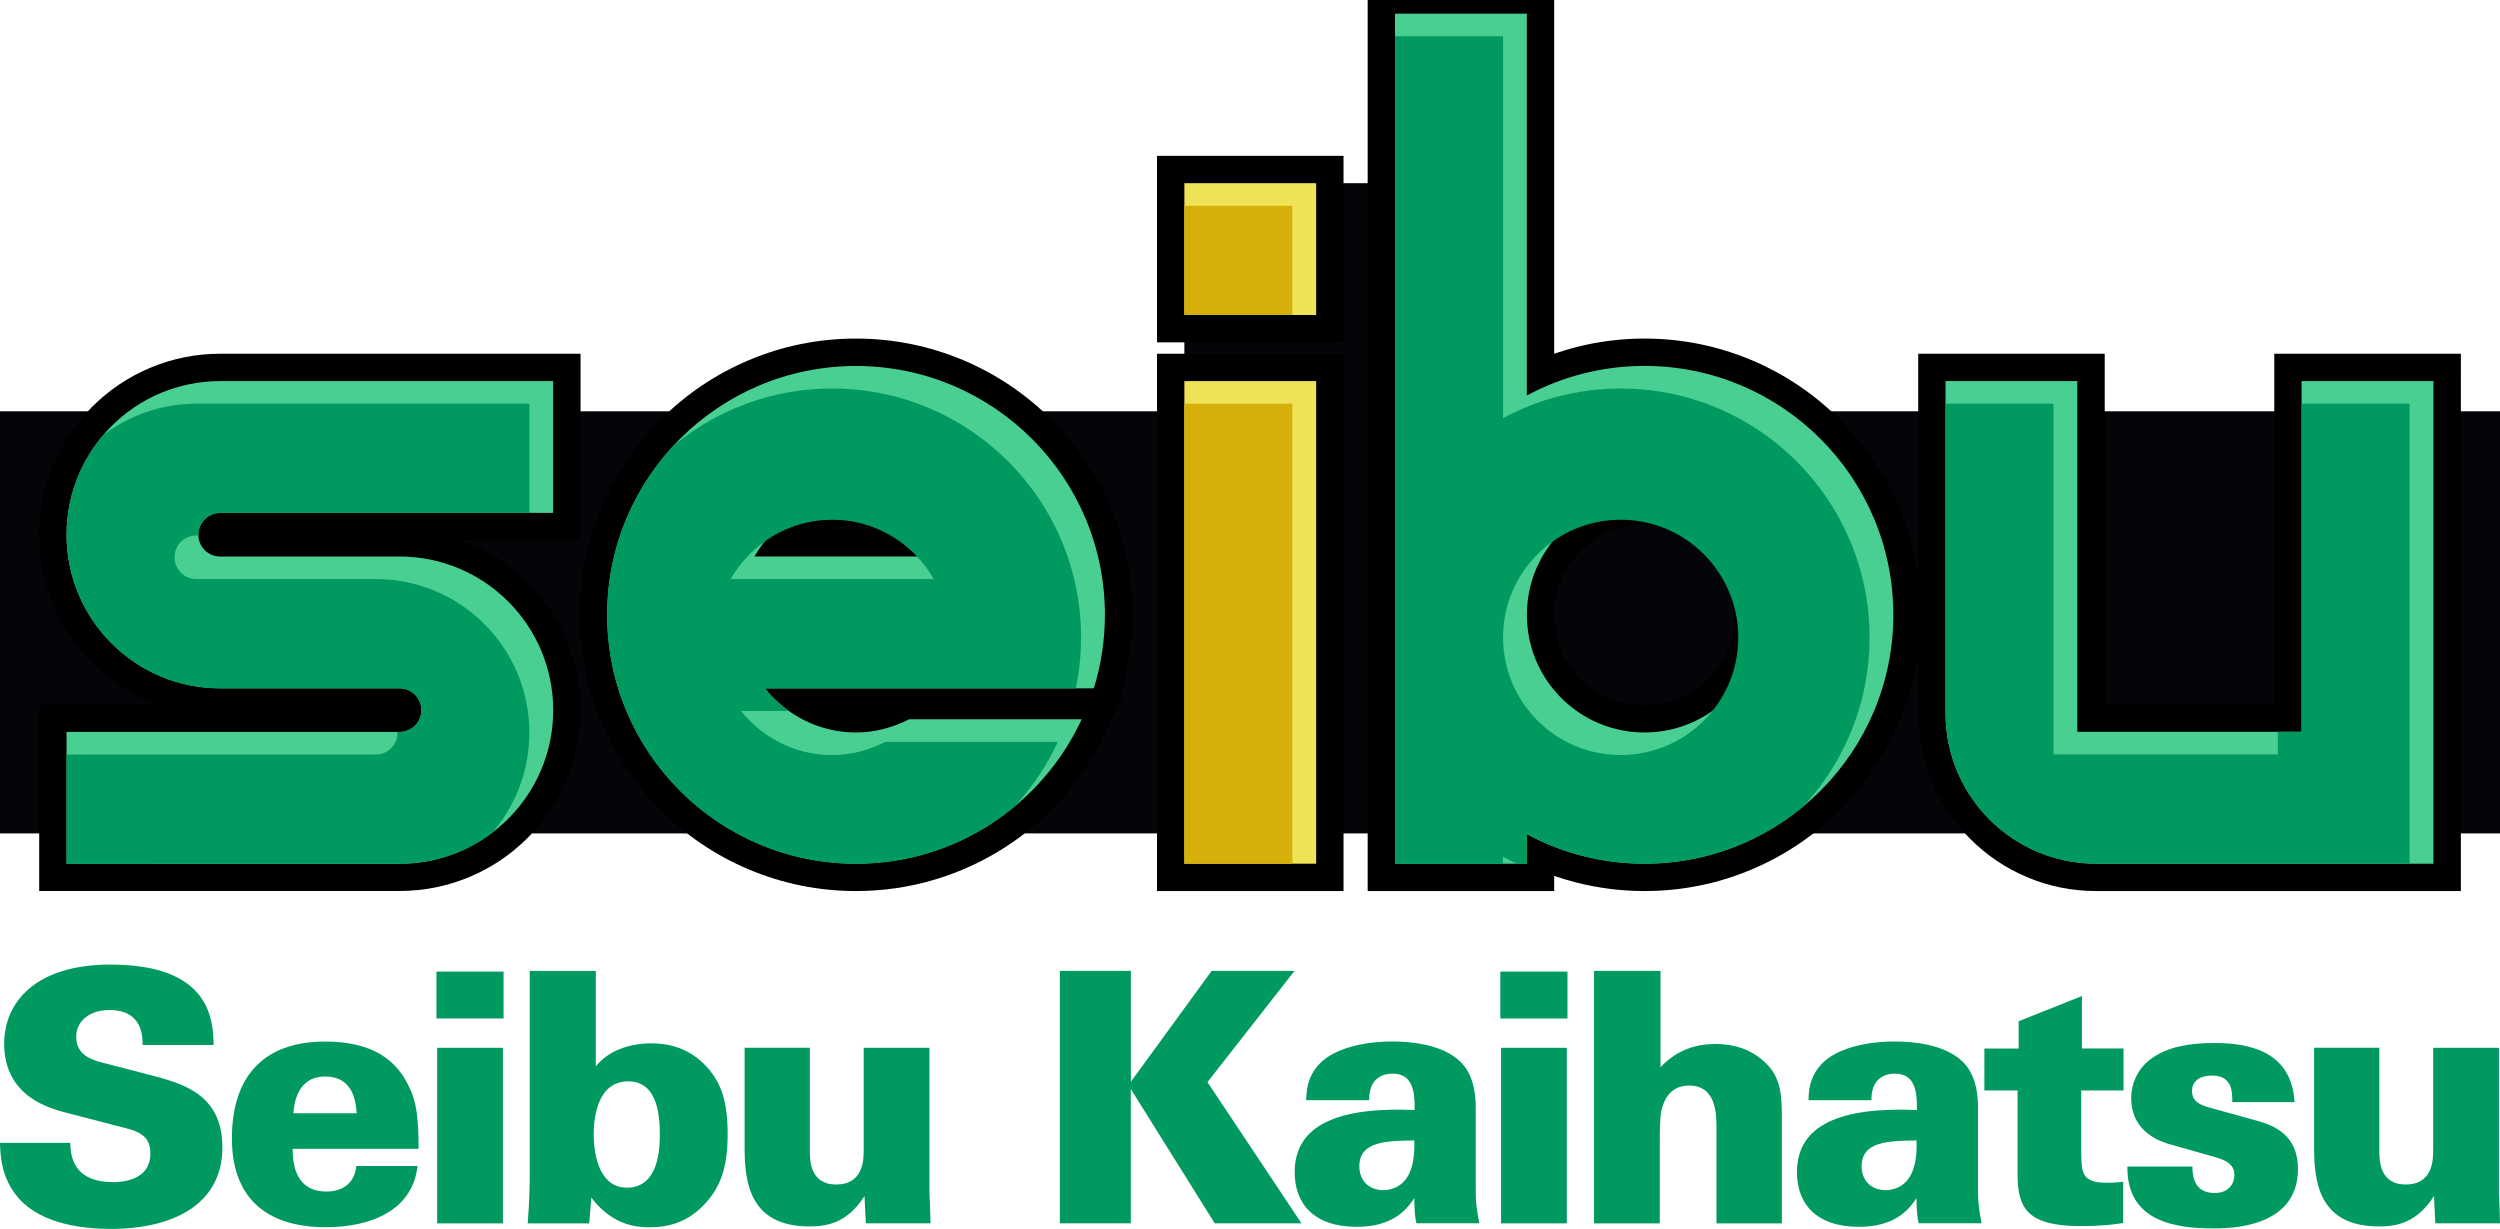 <?xml version="1.0" encoding="utf-8"?>
<!-- Generator: Adobe Illustrator 26.3.1, SVG Export Plug-In . SVG Version: 6.00 Build 0)  -->
<svg version="1.1" id="Layer_1" xmlns="http://www.w3.org/2000/svg" xmlns:xlink="http://www.w3.org/1999/xlink" x="0px" y="0px"
	 viewBox="0 0 3839 1887.2" style="enable-background:new 0 0 3839 1887.2;" xml:space="preserve">
<style type="text/css">
	.st0{fill:#009A60;}
	.st1{fill:#D6B00A;}
	.st2{fill:#FFFFFF;}
	.st3{fill:#016CC6;}
	.st4{fill:#FF156A;}
	.st5{fill:#7201FF;}
	.st6{fill:#FE0000;}
	.st7{fill:#1A3591;}
	.st8{fill:#F03190;}
	.st9{fill:#00EDEA;}
	.st10{fill:#FFF800;}
	.st11{fill:#030508;}
	.st12{fill:#4ACF93;}
	.st13{fill:#F0E257;}
	.st14{clip-path:url(#SVGID_00000120557362970597430030000003489399786073567409_);}
	.st15{clip-path:url(#SVGID_00000132068744848689014820000002517543725378931619_);}
	.st16{clip-path:url(#SVGID_00000127002090268879005160000000905070449709763517_);}
	.st17{clip-path:url(#SVGID_00000146470211594946701570000017956597361902328709_);}
	.st18{fill:url(#SVGID_00000078736023840321601330000000223111130723022502_);}
	.st19{fill:url(#SVGID_00000136372051985512373740000015005477126232769451_);}
	.st20{fill:url(#SVGID_00000088125687659161160030000004674117258343269020_);}
	.st21{fill:url(#SVGID_00000031899584676097157730000011590935378095490493_);}
	.st22{fill:url(#SVGID_00000105407484938261514930000011873791073959216556_);}
	.st23{fill:url(#SVGID_00000120557700467335500610000001547222916158437007_);}
	.st24{fill:url(#SVGID_00000063611240362067623470000007744214896401037697_);}
	.st25{fill:url(#SVGID_00000150068853281157679180000008680749375376470444_);}
	.st26{fill:url(#SVGID_00000157273329684804219060000007051448868996746644_);}
	.st27{fill:url(#SVGID_00000183949241853735798850000014826397388584387985_);}
	.st28{fill:url(#SVGID_00000140700075410841760050000012427318789369020034_);}
	.st29{fill:url(#SVGID_00000075847492203598459120000010124355570909244290_);}
	.st30{fill:url(#SVGID_00000031905980211747746640000017432065139083713946_);}
	.st31{fill:url(#SVGID_00000083809519004071268220000009689783490995410603_);}
	.st32{fill:url(#SVGID_00000152239687140563975440000009692127347417342905_);}
	.st33{fill:url(#SVGID_00000052807788053120624310000002811353920190491790_);}
	.st34{fill:url(#SVGID_00000026129633101133469650000007566890154711494039_);}
	.st35{fill:url(#SVGID_00000101087886143468521320000002292797108242442149_);}
	.st36{fill:url(#SVGID_00000056394704108467116860000002931215870496998057_);}
	.st37{fill:url(#SVGID_00000047777536225764999440000003067562918297777583_);}
	.st38{fill:url(#SVGID_00000025411432554225755430000005985435634824578963_);}
	.st39{fill:url(#SVGID_00000152955806835476021440000009563527907059822229_);}
	.st40{fill:url(#SVGID_00000020388670162320310130000017119153648157129110_);}
	.st41{fill:url(#SVGID_00000057143138077153413240000005784489592750981770_);}
	.st42{fill:url(#SVGID_00000053503794101163517220000003674291473880769920_);}
	.st43{fill:url(#SVGID_00000157310569817144997110000012594083708559313035_);}
	.st44{fill:url(#SVGID_00000109008987369596847610000015373968727164667320_);}
	.st45{fill:url(#SVGID_00000134962597917462168370000000904976011318021506_);}
	.st46{fill:url(#SVGID_00000058573332082008270480000018334811316144351935_);}
	.st47{fill:url(#SVGID_00000158022905238979592930000001283464578796052887_);}
	.st48{clip-path:url(#SVGID_00000132079171936145748370000010672755229316599687_);}
	.st49{clip-path:url(#SVGID_00000048498413569327753500000004211160479975167420_);}
	.st50{clip-path:url(#SVGID_00000093859062164500800600000000357577172075580583_);}
	.st51{clip-path:url(#SVGID_00000006671123475824733950000016270957233304252300_);}
	.st52{clip-path:url(#SVGID_00000122695692453442963810000015555095816349788853_);}
	.st53{clip-path:url(#SVGID_00000005241382781725011460000010586845122233034131_);}
	.st54{clip-path:url(#SVGID_00000144318826244485609600000015491275476859290519_);}
	.st55{clip-path:url(#SVGID_00000175297427151414090290000006221166156252032925_);}
	.st56{clip-path:url(#SVGID_00000093168871954106153410000017980615877450014355_);}
	.st57{clip-path:url(#SVGID_00000151511878972221477750000013447239822974049437_);}
	.st58{clip-path:url(#SVGID_00000127020355158076565120000006465368344693932440_);}
	.st59{clip-path:url(#SVGID_00000080201600451162587510000017616555557631846585_);}
	.st60{clip-path:url(#SVGID_00000051366881215415261550000016108352332629146801_);}
	.st61{clip-path:url(#SVGID_00000142878953106110172860000004874972163039551878_);}
	.st62{clip-path:url(#SVGID_00000124146223805430349690000013961646239041408653_);}
	.st63{clip-path:url(#SVGID_00000018918847498934597870000003224764709502073777_);}
	.st64{clip-path:url(#SVGID_00000016041992029811288060000009324697330062230155_);}
	.st65{clip-path:url(#SVGID_00000083077861561284624050000007757619999680087168_);}
	.st66{clip-path:url(#SVGID_00000101801840572823742050000000683542155594972839_);}
</style>
<g>
	<g>
		<g>
			<path class="st0" d="M107.9,1755.1c0.5,15.6,1.6,60.1,65.5,60.1c9.1,0,57.5,0,57.5-44c0-18.3-7.5-30.6-33.3-37.6l-95.1-24.7
				c-26.8-7-96.1-25.2-96.1-106.3c0-62.8,47.3-121.4,163.2-121.4c151.4,0,157.9,82.2,158.4,123.5h-109c0-11.8,0.5-53.7-51-53.7
				c-31.2,0-51,17.7-51,40.8c0,28.5,23.6,35.4,39.2,39.7l72.5,18.8c51.6,13.4,112.8,29.5,112.8,111.7c0,86.4-74.1,125.1-171.3,125.1
				c-40.3,0-105.2-6.5-140.7-46.2c-28.4-31.1-29-69.3-29.5-85.9H107.9z"/>
		</g>
		<g>
			<path class="st0" d="M449.5,1764.2c0,14.5,0,65.5,51.5,65.5c26.8,0,43.5-14,46.2-39.2h94c-7.5,67.7-70.9,94-140.7,94
				c-94,0-144.4-47.3-144.4-136.4c0-90.2,44-148.7,143.4-148.7c75.2,0,110.1,30.6,128.3,68.7c11.8,23.1,15,48.9,15,96.1H449.5z
				 M547.7,1709.5c-1.1-15.6-4.3-56.4-48.3-56.4s-47.8,43.5-48.9,56.4H547.7z"/>
		</g>
		<g>
			<path class="st0" d="M670.2,1492h103.1v72H670.2V1492z M671.3,1609h101v269.6h-101V1609z"/>
		</g>
		<g>
			<path class="st0" d="M914.9,1490.9v146.6c27.9-34.9,75.7-35.4,85.4-35.4c51.6,0,82.7,27.4,99.9,56.4
				c14.5,25.2,17.2,54.8,17.2,83.8c0,52.6-12.4,82.2-34.9,106.3c-30.1,32.8-64.4,36-84.8,36c-17.7,0-56.4-1.6-89.7-45.6l-3.2,39.7
				h-94.5c2.7-30.6,3.2-65.5,3.2-67.1v-320.6H914.9z M962.7,1823.8c50.5,0,50.5-64.4,50.5-82.2c0-27.4-3.2-81.1-48.3-81.1
				c-50,0-53.2,61.8-53.2,81.6C911.7,1759.9,914.9,1823.8,962.7,1823.8z"/>
		</g>
		<g>
			<path class="st0" d="M1243.6,1609v157.3c0,15,0,52.6,40.3,52.6c42.4,0,42.4-38.7,42.4-53.7V1609h101v222.8
				c1.1,23.1,1.1,25.8,1.6,46.7h-99.3l-2.1-41.9c-27.4,43.5-61.2,46.7-84.8,46.7c-93.4,0-99.3-70.9-99.3-122.4v-152H1243.6z"/>
		</g>
		<g>
			<path class="st0" d="M1627.6,1490.9h109v170.2l124-170.2h127.3l-133.7,170.8l144.4,216.9h-133.2l-128.9-206.2v206.2h-109V1490.9z
				"/>
		</g>
		<g>
			<path class="st0" d="M2175,1878.6c-2.1-9.7-3.2-21.5-3.2-38.7c-12.3,18.3-33.3,44-88.6,44c-66,0-95.1-36-95.1-83.8
				c0-73.6,68.2-100.4,184.2-95.6c0.5-29-3.2-55.8-33.8-55.8c-18.8,0-36.5,10.2-36,40.8h-96.7c0.5-12.3,0.5-35.4,20.9-56.4
				c20.9-21.5,62.8-33.8,111.7-33.8c24.2,0,75.7,3.2,104.2,31.1c17.2,16.6,23.6,41.9,23.6,70.9v125.6c0,19.3,0.5,24.7,5.4,51.5H2175
				z M2087.4,1791.1c0,19.9,12.9,36.5,37.1,36.5c10.7,0,29.5-4.3,39.7-25.8c8-17.2,8-39.2,7.5-50.5
				C2128.8,1751.9,2087.4,1752.4,2087.4,1791.1z"/>
		</g>
		<g>
			<path class="st0" d="M2303.9,1492H2407v72h-103.1V1492z M2305,1609h101v269.6h-101V1609z"/>
		</g>
		<g>
			<path class="st0" d="M2447.9,1490.9h102v147.7c10.8-10.7,35.4-35.5,84.3-35.5c26.3,0,53.2,7,75.2,27.4
				c26.8,24.2,26.8,53.7,26.8,91.3v156.8h-100.4v-145c0-22.6,0-66.6-41.9-66.6c-32.2,0-39.7,26.8-42.4,37.6
				c-2.7,12.3-2.7,29.5-2.7,52.1v121.9h-101V1490.9z"/>
		</g>
		<g>
			<path class="st0" d="M2946.2,1878.6c-2.1-9.7-3.2-21.5-3.2-38.7c-12.3,18.3-33.3,44-88.6,44c-66,0-95-36-95-83.8
				c0-73.6,68.2-100.4,184.2-95.6c0.5-29-3.2-55.8-33.8-55.8c-18.8,0-36.5,10.2-36,40.8h-96.7c0.5-12.3,0.5-35.4,20.9-56.4
				c20.9-21.5,62.8-33.8,111.7-33.8c24.2,0,75.7,3.2,104.2,31.1c17.2,16.6,23.6,41.9,23.6,70.9v125.6c0,19.3,0.5,24.7,5.4,51.5
				H2946.2z M2858.7,1791.1c0,19.9,12.9,36.5,37.1,36.5c10.7,0,29.5-4.3,39.7-25.8c8-17.2,8-39.2,7.5-50.5
				C2900.1,1751.9,2858.7,1752.4,2858.7,1791.1z"/>
		</g>
		<g>
			<path class="st0" d="M3260.9,1610.1v64.4h-65v93.4c0.5,33.3,0.5,48.3,39.2,48.3c8,0,12.9,0,25.2-1.6v63.4
				c-13.4,2.2-31.1,4.8-65.5,4.8c-80.5,0-96.6-26.8-96.6-78.9v-129.4h-51v-64.4h52.6v-41.9l97.2-38.7v80.5H3260.9z"/>
		</g>
		<g>
			<path class="st0" d="M3366.7,1791.1c0,4.8,0,15,4.3,24.2c3.8,8.6,12.3,16.7,29.5,16.7c23.1,0,30.6-15.6,30.6-27.4
				c0-18.8-15.6-24.2-38.1-30.1l-54.8-15.6c-16.7-4.3-65.5-17.7-65.5-73c0-26.8,14.5-49.4,32.2-61.2c23.6-16.7,55.8-23.1,95.6-23.1
				c58,0,118.7,15.6,123,90.8h-95.6c0-8.1,0-18.3-3.8-26.3c-4.3-8.6-11.8-14.5-27.9-14.5c-15.6,0-30.1,7-30.1,23.6
				c0,15.6,11.3,21.5,27.4,25.8l71.9,19.9c25.8,7,63.4,21.5,63.4,74.1c0,91.3-105.8,91.3-129.4,91.3c-54.8,0-133.7-8.1-132.6-95
				H3366.7z"/>
		</g>
		<g>
			<path class="st0" d="M3653.7,1609v157.3c0,15,0,52.6,40.3,52.6c42.4,0,42.4-38.7,42.4-53.7V1609h101v222.8
				c1.1,23.1,1.1,25.8,1.6,46.7h-99.3l-2.1-41.9c-27.4,43.5-61.2,46.7-84.8,46.7c-93.4,0-99.3-70.9-99.3-122.4v-152H3653.7z"/>
		</g>
	</g>
	<rect y="631.6" class="st11" width="3839" height="648.2"/>
	<rect x="1818.7" y="281.3" class="st11" width="364.7" height="535"/>
	<g>
		<g>
			<path class="st12" d="M3218.7,1347.3c-67.4,0-130.7-26.2-178.3-73.9c-47.6-47.6-73.9-111-73.9-178.3V564.2H3211v538.6h302.4
				V564.2h244.4v783.1H3218.7z"/>
			<g>
				<path d="M3736.8,585.2v741.1h-48.2h-154.2h-315.7c-127.7,0-231.2-103.5-231.2-231.2V585.2h202.4v538.6h344.4V585.2H3736.8
					 M3778.8,543.2h-42h-202.4h-42v42v496.6H3232V585.2v-42h-42h-202.4h-42v42v509.9c0,36.9,7.2,72.6,21.5,106.4
					c13.8,32.5,33.5,61.8,58.5,86.8c25.1,25.1,54.3,44.8,86.8,58.5c33.7,14.3,69.5,21.5,106.4,21.5h315.7h154.2h48.2h42v-42V585.2
					V543.2L3778.8,543.2z"/>
			</g>
		</g>
		<g>
			<path class="st12" d="M81.2,1347.3v-244.4h532.4c6.9,0,12.5-5.6,12.5-12.5c0-6.9-5.6-12.4-12.5-12.4H338.1
				c-68.6,0-133.1-26.7-181.6-75.2c-48.5-48.5-75.2-113-75.2-181.6s26.7-133.1,75.2-181.6c48.5-48.5,113-75.2,181.6-75.2h532.4
				v244.4H338.1c-6.9,0-12.5,5.6-12.5,12.4c0,6.9,5.6,12.5,12.5,12.5h275.5c68.6,0,133.1,26.7,181.6,75.2
				c48.5,48.5,75.2,113,75.2,181.6c0,68.6-26.7,133.1-75.2,181.6c-48.5,48.5-113,75.2-181.6,75.2H81.2z"/>
			<g>
				<path d="M849.4,585.2v202.4H338.1c-18.5,0-33.5,15-33.5,33.5c0,18.5,15,33.5,33.5,33.5h275.5c130.3,0,235.9,105.6,235.9,235.9
					c0,130.3-105.6,235.9-235.9,235.9H102.2v-202.4h511.4c18.5,0,33.5-15,33.5-33.5c0-18.5-15-33.5-33.5-33.5H338.1
					c-130.3,0-235.9-105.6-235.9-235.9c0-130.3,105.6-235.9,235.9-235.9H849.4 M891.4,543.2h-42H338.1c-37.5,0-73.9,7.4-108.2,21.9
					c-33.1,14-62.8,34-88.3,59.5S96,679.8,82,712.9c-14.5,34.3-21.9,70.7-21.9,108.2c0,37.5,7.4,73.9,21.9,108.2
					c14,33.1,34,62.8,59.5,88.3c25.5,25.5,55.2,45.5,88.3,59.5c4,1.7,8,3.3,12,4.7H102.2h-42v42v202.4v42h42h511.4
					c37.5,0,73.9-7.4,108.2-21.9c33.1-14,62.8-34,88.3-59.5s45.5-55.2,59.5-88.3c14.5-34.3,21.9-70.7,21.9-108.2
					c0-37.5-7.4-73.9-21.9-108.2c-14-33.1-34-62.8-59.5-88.3c-25.5-25.5-55.2-45.5-88.3-59.5c-4-1.7-8-3.3-12-4.7h139.7h42v-42
					V585.2V543.2L891.4,543.2z"/>
			</g>
		</g>
		<g>
			<g>
				<rect x="1797.7" y="564.2" class="st13" width="244.4" height="783.1"/>
				<path d="M2021.1,585.2v741.1h-202.4V585.2H2021.1 M2063.1,543.2h-42h-202.4h-42v42v741.1v42h42h202.4h42v-42V585.2V543.2
					L2063.1,543.2z"/>
			</g>
			<g>
				<rect x="1797.7" y="260.3" class="st13" width="244.4" height="244.4"/>
				<path d="M2021.1,281.3v202.4h-202.4V281.3H2021.1 M2063.1,239.3h-42h-202.4h-42v42v202.4v42h42h202.4h42v-42V281.3V239.3
					L2063.1,239.3z"/>
			</g>
		</g>
		<g>
			<g>
				<path class="st12" d="M2525.3,1347.3c-54.9,0-109.4-11.3-159.6-33v33h-244.4V0h244.4v573.9c50.2-21.6,104.8-33,159.6-33
					c54.4,0,107.2,10.7,156.9,31.7c48,20.3,91.1,49.4,128.1,86.4c37,37,66.1,80.1,86.4,128.1c21,49.7,31.7,102.5,31.7,156.9
					s-10.7,107.2-31.7,156.9c-20.3,48-49.4,91.1-86.4,128.1c-37,37-80.1,66.1-128.1,86.4C2632.5,1336.6,2579.7,1347.3,2525.3,1347.3
					z M2525.3,784.5c-88,0-159.6,71.6-159.6,159.6c0,88,71.6,159.6,159.6,159.6c88,0,159.6-71.6,159.6-159.6
					C2684.9,856.1,2613.3,784.5,2525.3,784.5z"/>
			</g>
			<g>
				<path d="M2344.6,21v586.3c53.8-28.9,115.3-45.4,180.6-45.4c211.1,0,382.2,171.1,382.2,382.2c0,211.1-171.1,382.2-382.2,382.2
					c-65.4,0-126.8-16.5-180.6-45.4v45.4h-202.4V21H2344.6 M2525.3,1124.8c99.8,0,180.6-80.9,180.6-180.6s-80.9-180.7-180.6-180.7
					c-99.8,0-180.6,80.9-180.6,180.7S2425.5,1124.8,2525.3,1124.8 M2386.6-21h-42h-202.4h-42v42v1305.3v42h42h202.4h42V1345
					c11.1,3.8,22.3,7.2,33.6,10.1c34.2,8.7,69.5,13.2,105.1,13.2c57.2,0,112.8-11.2,165.1-33.4c50.5-21.4,95.9-51.9,134.8-90.9
					s69.5-84.3,90.9-134.8c22.1-52.3,33.4-107.9,33.4-165.1c0-57.2-11.2-112.8-33.4-165.1c-21.4-50.5-51.9-95.9-90.9-134.8
					c-38.9-38.9-84.3-69.5-134.8-90.9c-52.3-22.1-107.9-33.4-165.1-33.4c-35.5,0-70.9,4.4-105.1,13.2c-11.3,2.9-22.5,6.3-33.6,10.1
					V21V-21L2386.6-21z M2525.3,1082.7c-37,0-71.8-14.4-98-40.6c-26.2-26.2-40.6-61-40.6-98s14.4-71.8,40.6-98
					c26.2-26.2,61-40.6,98-40.6c37,0,71.8,14.4,98,40.6c26.2,26.2,40.6,61,40.6,98s-14.4,71.8-40.6,98
					C2597.1,1068.3,2562.3,1082.7,2525.3,1082.7L2525.3,1082.7z"/>
			</g>
		</g>
		<g>
			<g>
				<path class="st12" d="M1314.5,1347.3c-54.4,0-107.2-10.7-156.9-31.7c-48-20.3-91.1-49.4-128.1-86.4c-37-37-66.1-80.1-86.4-128.1
					c-21-49.7-31.7-102.5-31.7-156.9S922,836.9,943,787.2c20.3-48,49.4-91.1,86.4-128.1c37-37,80.1-66.1,128.1-86.4
					c49.7-21,102.5-31.7,156.9-31.7s107.2,10.7,156.9,31.7c48,20.3,91.1,49.4,128.1,86.4s66.1,80.1,86.4,128.1
					c21,49.7,31.7,102.5,31.7,156.9c0,40.5-6,80.5-17.9,119l-4.6,14.8h-466.7c25.5,16.7,55.2,25.8,86,25.8c24.4,0,48.6-6.1,72-18
					l4.5-2.3h302.9l-13.8,29.8c-31.9,68.9-82.4,127.2-145.9,168.7C1468.8,1324.7,1392.9,1347.3,1314.5,1347.3z M1428.7,833.5
					c-9.9-10.4-21.2-19.4-33.6-26.8c-24.3-14.5-52.2-22.2-80.6-22.2s-56.3,7.7-80.6,22.2c-12.3,7.4-23.6,16.4-33.6,26.8H1428.7z"/>
			</g>
			<g>
				<path d="M1314.5,562c211.1,0,382.2,171.1,382.2,382.2c0,39.3-6,77.2-17,112.8h-27.7h-197.4h-280.1c33.1,41,83.2,67.8,140,67.8
					c29.5,0,57-7.8,81.6-20.3h265c-60.7,130.9-192.8,221.8-346.5,221.8c-211.1,0-382.2-171.1-382.2-382.2
					C932.3,733,1103.4,562,1314.5,562 M1158.5,854.5h312c-31.2-54.2-89-91.1-156-91.1C1247.5,763.5,1189.7,800.4,1158.5,854.5
					 M1314.5,519.9c-57.2,0-112.8,11.2-165.1,33.4c-50.5,21.4-95.9,51.9-134.8,90.9c-38.9,38.9-69.5,84.3-90.9,134.8
					c-22.1,52.3-33.4,107.9-33.4,165.1c0,57.2,11.2,112.8,33.4,165.1c21.4,50.5,51.9,95.9,90.9,134.8
					c38.9,38.9,84.3,69.5,134.8,90.9c52.3,22.1,107.9,33.4,165.1,33.4c82.5,0,162.4-23.8,231.2-68.7
					c66.8-43.7,119.9-105.1,153.5-177.5l10.7-23.2h0.8l1.6-5.1l14.6-31.4h-4.9c11.1-38.4,16.8-78.1,16.8-118.3
					c0-57.2-11.2-112.8-33.4-165.1c-21.4-50.5-51.9-95.9-90.9-134.8c-38.9-38.9-84.3-69.5-134.8-90.9
					C1427.3,531.2,1371.7,519.9,1314.5,519.9L1314.5,519.9z M1271.2,812.5c13.9-4.6,28.5-7,43.3-7s29.4,2.4,43.3,7H1271.2
					L1271.2,812.5z"/>
			</g>
		</g>
	</g>
	<g>
		<defs>
			<path id="SVGID_00000183207783994900952680000013785922609104431524_" d="M3534.4,585.2v538.6h-344.4V585.2h-202.4v509.9
				c0,127.7,103.5,231.2,231.2,231.2h315.7h154.2h48.2V585.2H3534.4z"/>
		</defs>
		<clipPath id="SVGID_00000161615711379062644690000002419554655833885873_">
			<use xlink:href="#SVGID_00000183207783994900952680000013785922609104431524_"  style="overflow:visible;"/>
		</clipPath>
		<g style="clip-path:url(#SVGID_00000161615711379062644690000002419554655833885873_);">
			<path class="st0" d="M3497.8,619.9v538.6h-344.4V619.9H2951v509.9c0,127.7,103.5,231.2,231.2,231.2h315.7H3652h48.2V619.9H3497.8
				z"/>
		</g>
	</g>
	<g>
		<defs>
			<path id="SVGID_00000141452867284290683680000014622946922278494129_" d="M102.2,821.1c0,130.3,105.6,235.9,235.9,235.9h275.5
				c18.5,0,33.5,15,33.5,33.5c0,18.5-15,33.5-33.5,33.5H102.2v202.4h511.4c130.3,0,235.9-105.6,235.9-235.9
				c0-130.3-105.6-235.9-235.9-235.9H338.1c-18.5,0-33.5-15-33.5-33.5c0-18.5,15-33.5,33.5-33.5h511.4V585.2H338.1
				C207.8,585.2,102.2,690.8,102.2,821.1z"/>
		</defs>
		<clipPath id="SVGID_00000128458536335532334690000011619180485556266375_">
			<use xlink:href="#SVGID_00000141452867284290683680000014622946922278494129_"  style="overflow:visible;"/>
		</clipPath>
		<g style="clip-path:url(#SVGID_00000128458536335532334690000011619180485556266375_);">
			<path class="st0" d="M65.6,855.8c0,130.3,105.6,235.9,235.9,235.9H577c18.5,0,33.5,15,33.5,33.5c0,18.5-15,33.5-33.5,33.5H65.6
				V1361H577c130.3,0,235.9-105.6,235.9-235.9c0-130.3-105.6-235.9-235.9-235.9H301.5c-18.5,0-33.5-15-33.5-33.5
				c0-18.5,15-33.5,33.5-33.5h511.4V619.9H301.5C171.2,619.9,65.6,725.5,65.6,855.8z"/>
		</g>
	</g>
	<g>
		<defs>
			<path id="SVGID_00000091001641769049648450000006682390642633642676_" d="M2525.3,562c-65.4,0-126.8,16.5-180.6,45.4V21h-202.4
				v1305.3h202.4v-45.4c53.8,28.9,115.3,45.4,180.6,45.4c211.1,0,382.2-171.1,382.2-382.2C2907.4,733,2736.3,562,2525.3,562z"/>
		</defs>
		<clipPath id="SVGID_00000039834742114895063600000005894267621245981612_">
			<use xlink:href="#SVGID_00000091001641769049648450000006682390642633642676_"  style="overflow:visible;"/>
		</clipPath>
		<g style="clip-path:url(#SVGID_00000039834742114895063600000005894267621245981612_);">
			<path class="st0" d="M2488.7,596.6c-65.4,0-126.8,16.5-180.6,45.4V55.7h-202.4V1361h202.4v-45.4c53.8,28.9,115.3,45.4,180.6,45.4
				c211.1,0,382.2-171.1,382.2-382.2C2870.9,767.7,2699.8,596.6,2488.7,596.6z M2488.7,1159.4c-99.8,0-180.6-80.9-180.6-180.6
				s80.9-180.7,180.6-180.7c99.8,0,180.6,80.9,180.6,180.7S2588.5,1159.4,2488.7,1159.4z"/>
		</g>
	</g>
	<g>
		<defs>
			<path id="SVGID_00000081618688840477693490000001202814740114057887_" d="M1314.5,562c-211.1,0-382.2,171.1-382.2,382.2
				c0,211.1,171.1,382.2,382.2,382.2c153.7,0,285.9-91,346.5-221.8h-265c-24.6,12.6-52.1,20.3-81.6,20.3
				c-56.8,0-106.9-26.8-140-67.8h280.1h197.4h27.7c11-35.7,17-73.5,17-112.8C1696.7,733,1525.6,562,1314.5,562z"/>
		</defs>
		<clipPath id="SVGID_00000039821082039909253980000015514298788619090599_">
			<use xlink:href="#SVGID_00000081618688840477693490000001202814740114057887_"  style="overflow:visible;"/>
		</clipPath>
		<g style="clip-path:url(#SVGID_00000039821082039909253980000015514298788619090599_);">
			<path class="st0" d="M1277.9,596.6c-211.1,0-382.2,171.1-382.2,382.2c0,211.1,171.1,382.2,382.2,382.2
				c153.7,0,285.9-91,346.5-221.8h-265c-24.6,12.6-52.1,20.3-81.6,20.3c-56.8,0-106.9-26.8-140-67.8H1418h197.4h27.7
				c11-35.7,17-73.5,17-112.8C1660.1,767.7,1489,596.6,1277.9,596.6z M1122,889.2c31.2-54.2,89-91.1,156-91.1s124.8,36.9,156,91.1
				H1122z"/>
		</g>
	</g>
	<g>
		<defs>
			<rect id="SVGID_00000106839499730472657570000011903968112617856178_" x="1818.7" y="281.3" width="202.4" height="202.4"/>
		</defs>
		<clipPath id="SVGID_00000090288801283623192410000012793696102001205388_">
			<use xlink:href="#SVGID_00000106839499730472657570000011903968112617856178_"  style="overflow:visible;"/>
		</clipPath>
		<g style="clip-path:url(#SVGID_00000090288801283623192410000012793696102001205388_);">
			<rect x="1782.1" y="316" class="st1" width="202.4" height="202.4"/>
		</g>
	</g>
	<g>
		<defs>
			<rect id="SVGID_00000039093024595878907070000016965440540785561781_" x="1818.7" y="585.2" width="202.4" height="741.1"/>
		</defs>
		<clipPath id="SVGID_00000098940062924186624300000018167600764356254085_">
			<use xlink:href="#SVGID_00000039093024595878907070000016965440540785561781_"  style="overflow:visible;"/>
		</clipPath>
		<g style="clip-path:url(#SVGID_00000098940062924186624300000018167600764356254085_);">
			<rect x="1782.1" y="619.9" class="st1" width="202.4" height="741.1"/>
		</g>
	</g>
</g>
</svg>
